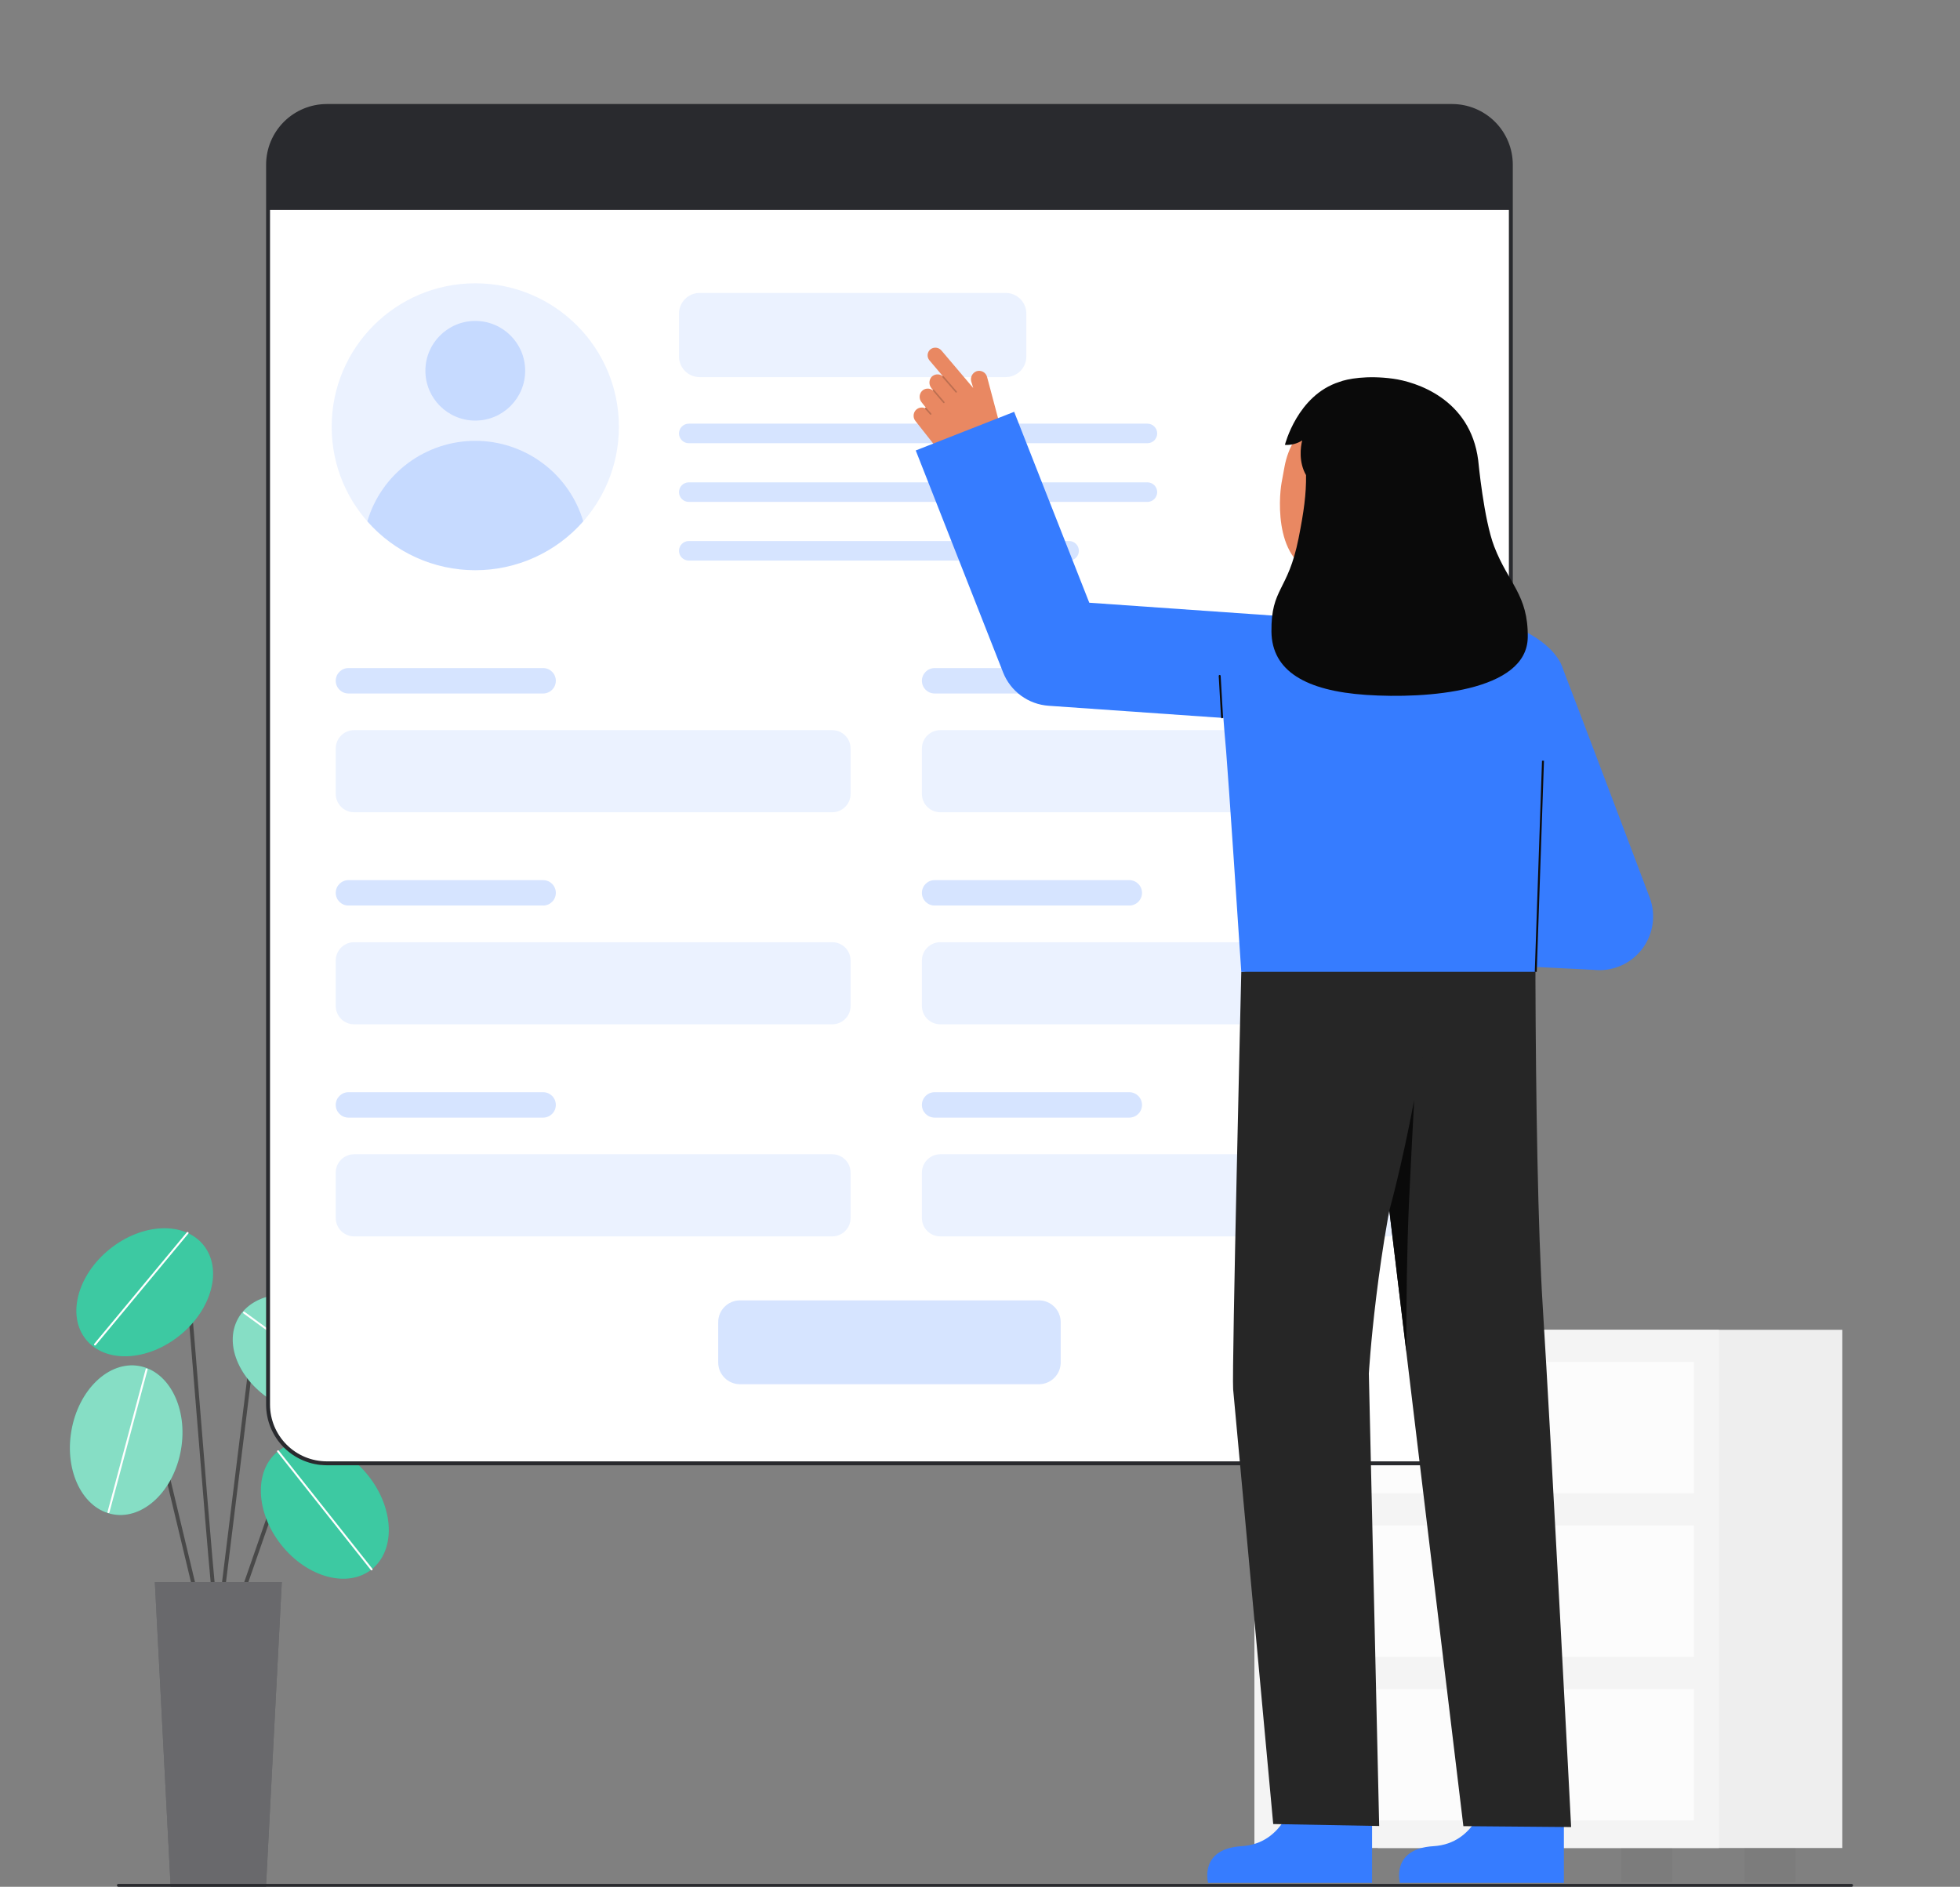 <svg width="268" height="258" viewBox="0 0 268 258" fill="none" xmlns="http://www.w3.org/2000/svg">
<rect x="0" y="0" width="268" height="258" fill="#808080" stroke="none"/>
<g clip-path="url(#clip0)">
<path opacity="0.05" d="M201.753 252.698H194.781V257.349H201.753V252.698Z" fill="#292A2E"/>
<path opacity="0.05" d="M245.518 252.698H238.546V257.349H245.518V252.698Z" fill="#292A2E"/>
<path d="M251.908 181.839H188.39V252.698H251.908V181.839Z" fill="#F4F4F4"/>
<path opacity="0.03" d="M251.908 181.839H188.39V252.698H251.908V181.839Z" fill="#292A2E"/>
<path d="M235.039 181.839H171.521V252.698H235.039V181.839Z" fill="#F4F4F4"/>
<path opacity="0.05" d="M184.884 252.698H177.912V257.349H184.884V252.698Z" fill="#292A2E"/>
<path opacity="0.05" d="M228.649 252.698H221.677V257.349H228.649V252.698Z" fill="#292A2E"/>
<path opacity="0.7" d="M231.622 186.22H174.938V204.192H231.622V186.22Z" fill="white"/>
<path opacity="0.7" d="M231.622 208.591H174.938V226.563H231.622V208.591Z" fill="white"/>
<path opacity="0.7" d="M231.622 230.961H174.938V248.933H231.622V230.961Z" fill="white"/>
<path opacity="0.05" d="M203.28 197.721C204.671 197.721 205.798 196.595 205.798 195.206C205.798 193.817 204.671 192.691 203.28 192.691C201.89 192.691 200.763 193.817 200.763 195.206C200.763 196.595 201.89 197.721 203.28 197.721Z" fill="#292A2E"/>
<path opacity="0.05" d="M203.28 220.092C204.671 220.092 205.798 218.966 205.798 217.577C205.798 216.188 204.671 215.062 203.28 215.062C201.89 215.062 200.763 216.188 200.763 217.577C200.763 218.966 201.89 220.092 203.28 220.092Z" fill="#292A2E"/>
<path opacity="0.05" d="M203.28 242.462C204.671 242.462 205.798 241.336 205.798 239.948C205.798 238.559 204.671 237.433 203.28 237.433C201.89 237.433 200.763 238.559 200.763 239.948C200.763 241.336 201.89 242.462 203.28 242.462Z" fill="#292A2E"/>
<path d="M29.853 222.926C29.817 222.927 29.783 222.92 29.75 222.906C29.718 222.893 29.688 222.873 29.663 222.848C29.286 222.472 28.671 215.558 27.015 194.974C26.337 186.552 25.697 178.596 25.23 173.761C25.197 173.416 25.063 173.376 25.019 173.363C24.379 173.17 22.434 174.702 21.349 176.043C21.304 176.098 21.239 176.134 21.169 176.141C21.098 176.149 21.027 176.128 20.972 176.083C20.917 176.038 20.882 175.974 20.874 175.903C20.867 175.833 20.888 175.762 20.932 175.707C21.65 174.82 23.99 172.495 25.173 172.85C25.411 172.922 25.708 173.129 25.762 173.71C26.229 178.549 26.87 186.506 27.547 194.931C28.554 207.44 29.694 221.611 30.069 222.503C30.098 222.543 30.115 222.59 30.118 222.639C30.122 222.688 30.112 222.737 30.09 222.781C30.067 222.825 30.033 222.862 29.991 222.887C29.949 222.913 29.901 222.926 29.851 222.926H29.853Z" fill="#494949"/>
<path d="M24.542 182.634C28.985 179.076 30.457 173.539 27.831 170.266C25.205 166.993 19.474 167.224 15.031 170.781C10.588 174.339 9.116 179.876 11.742 183.149C14.369 186.422 20.099 186.191 24.542 182.634Z" fill="#0CBC8B"/>
<path opacity="0.2" d="M24.542 182.634C28.985 179.076 30.457 173.539 27.831 170.266C25.205 166.993 19.474 167.224 15.031 170.781C10.588 174.339 9.116 179.876 11.742 183.149C14.369 186.422 20.099 186.191 24.542 182.634Z" fill="white"/>
<path d="M12.987 183.981C12.962 183.981 12.937 183.973 12.916 183.96C12.894 183.946 12.877 183.927 12.866 183.904C12.855 183.881 12.851 183.855 12.855 183.83C12.858 183.805 12.868 183.781 12.884 183.761L25.546 168.509C25.557 168.496 25.571 168.485 25.586 168.476C25.602 168.468 25.619 168.463 25.637 168.461C25.654 168.46 25.672 168.462 25.689 168.467C25.705 168.472 25.721 168.481 25.735 168.492C25.748 168.503 25.759 168.517 25.767 168.532C25.776 168.548 25.781 168.565 25.782 168.582C25.784 168.6 25.782 168.617 25.777 168.634C25.772 168.651 25.763 168.667 25.752 168.68L13.091 183.932C13.078 183.947 13.062 183.959 13.044 183.968C13.027 183.976 13.007 183.981 12.987 183.981Z" fill="white"/>
<path d="M32.614 219.657C32.584 219.657 32.554 219.652 32.526 219.642C32.459 219.618 32.404 219.569 32.373 219.506C32.342 219.442 32.338 219.368 32.361 219.301L37.117 205.638C37.257 205.237 37.496 204.877 37.811 204.592C38.126 204.306 38.508 204.104 38.922 204.005C39.336 203.905 39.768 203.91 40.179 204.021C40.59 204.131 40.967 204.343 41.274 204.636L43.789 207.035C43.84 207.084 43.87 207.152 43.872 207.223C43.873 207.294 43.847 207.362 43.798 207.414C43.749 207.465 43.681 207.495 43.61 207.496C43.539 207.498 43.47 207.471 43.419 207.422L40.905 205.023C40.662 204.791 40.364 204.624 40.04 204.537C39.715 204.45 39.374 204.446 39.048 204.524C38.721 204.603 38.419 204.762 38.17 204.988C37.921 205.213 37.733 205.497 37.623 205.814L32.867 219.477C32.848 219.53 32.814 219.575 32.769 219.607C32.724 219.64 32.669 219.657 32.614 219.657Z" fill="#494949"/>
<path d="M50.813 214.599C54.106 211.996 53.91 206.27 50.376 201.811C46.842 197.351 41.309 195.846 38.016 198.449C34.723 201.053 34.919 206.778 38.453 211.238C41.987 215.698 47.521 217.203 50.813 214.599Z" fill="#0CBC8B"/>
<path d="M27.692 222.055C27.631 222.055 27.573 222.035 27.526 221.998C27.479 221.96 27.445 221.908 27.431 221.85L19.45 188.514C19.395 188.287 19.279 188.079 19.114 187.914C18.949 187.748 18.741 187.631 18.514 187.576C18.287 187.521 18.049 187.529 17.826 187.6C17.603 187.671 17.404 187.803 17.251 187.979L14.791 190.819C14.768 190.847 14.74 190.87 14.708 190.886C14.677 190.903 14.642 190.913 14.606 190.916C14.571 190.919 14.535 190.915 14.501 190.904C14.467 190.893 14.435 190.875 14.408 190.852C14.381 190.829 14.359 190.8 14.343 190.768C14.328 190.736 14.318 190.701 14.316 190.665C14.314 190.63 14.319 190.594 14.331 190.56C14.343 190.527 14.362 190.496 14.386 190.469L16.846 187.629C17.064 187.378 17.346 187.192 17.663 187.091C17.979 186.99 18.318 186.978 18.641 187.056C18.964 187.135 19.259 187.301 19.494 187.536C19.728 187.771 19.893 188.067 19.971 188.39L27.952 221.726C27.968 221.795 27.957 221.867 27.919 221.928C27.882 221.988 27.823 222.031 27.754 222.048C27.733 222.053 27.712 222.055 27.692 222.055Z" fill="#494949"/>
<path d="M24.747 198.225C25.717 192.621 23.149 187.498 19.011 186.783C14.874 186.068 10.733 190.032 9.763 195.637C8.792 201.241 11.36 206.364 15.498 207.079C19.636 207.794 23.776 203.83 24.747 198.225Z" fill="#0CBC8B"/>
<path d="M29.853 222.926C29.842 222.927 29.831 222.926 29.82 222.925C29.785 222.92 29.751 222.909 29.72 222.892C29.69 222.875 29.663 222.851 29.641 222.824C29.62 222.796 29.604 222.764 29.594 222.731C29.585 222.697 29.582 222.661 29.587 222.626L34.683 181.29C34.739 180.84 34.923 180.415 35.215 180.067C35.506 179.719 35.892 179.463 36.326 179.329C36.76 179.194 37.223 179.188 37.66 179.311C38.098 179.433 38.49 179.679 38.791 180.019L44.616 186.61C44.639 186.636 44.657 186.667 44.669 186.7C44.68 186.734 44.685 186.769 44.683 186.804C44.681 186.839 44.671 186.873 44.656 186.905C44.641 186.936 44.619 186.964 44.593 186.988C44.566 187.011 44.536 187.029 44.502 187.04C44.469 187.052 44.434 187.056 44.399 187.054C44.364 187.052 44.329 187.043 44.298 187.027C44.266 187.012 44.238 186.991 44.215 186.964L38.389 180.374C38.157 180.111 37.853 179.92 37.515 179.826C37.178 179.731 36.819 179.736 36.484 179.84C36.149 179.943 35.85 180.142 35.625 180.411C35.4 180.68 35.258 181.008 35.215 181.356L30.118 222.692C30.11 222.756 30.079 222.816 30.03 222.859C29.981 222.902 29.918 222.926 29.853 222.926Z" fill="#494949"/>
<path d="M50.59 190.272C52.623 186.602 50.232 181.395 45.249 178.642C40.267 175.889 34.58 176.632 32.547 180.303C30.515 183.973 32.906 189.181 37.889 191.934C42.871 194.687 48.558 193.943 50.59 190.272Z" fill="#0CBC8B"/>
<path opacity="0.2" d="M50.813 214.599C54.106 211.996 53.91 206.27 50.376 201.811C46.842 197.351 41.309 195.846 38.016 198.449C34.723 201.053 34.919 206.778 38.453 211.238C41.987 215.698 47.521 217.203 50.813 214.599Z" fill="white"/>
<path opacity="0.5" d="M24.747 198.225C25.717 192.621 23.149 187.498 19.011 186.783C14.874 186.068 10.733 190.032 9.763 195.637C8.792 201.241 11.36 206.364 15.498 207.079C19.636 207.794 23.776 203.83 24.747 198.225Z" fill="white"/>
<path opacity="0.5" d="M50.59 190.272C52.623 186.602 50.232 181.395 45.249 178.642C40.267 175.889 34.58 176.632 32.547 180.303C30.515 183.973 32.906 189.181 37.889 191.934C42.871 194.687 48.558 193.943 50.59 190.272Z" fill="white"/>
<path d="M36.371 258H23.333L21.173 216.331H38.532L36.371 258Z" fill="#292A2E"/>
<path opacity="0.3" d="M36.371 258H23.333L21.173 216.331H38.532L36.371 258Z" fill="white"/>
<path d="M50.814 214.733C50.794 214.733 50.774 214.729 50.756 214.72C50.738 214.711 50.722 214.698 50.709 214.682L37.911 198.532C37.901 198.519 37.892 198.503 37.888 198.486C37.883 198.469 37.881 198.451 37.883 198.434C37.885 198.416 37.891 198.4 37.899 198.384C37.908 198.369 37.919 198.355 37.933 198.344C37.947 198.334 37.963 198.325 37.98 198.321C37.997 198.316 38.014 198.314 38.032 198.316C38.049 198.318 38.066 198.324 38.081 198.332C38.097 198.341 38.11 198.352 38.121 198.366L50.919 214.516C50.935 214.536 50.945 214.56 50.947 214.585C50.95 214.61 50.946 214.635 50.935 214.658C50.924 214.68 50.907 214.699 50.885 214.713C50.864 214.726 50.839 214.733 50.814 214.733Z" fill="white"/>
<path d="M49.74 191.567C49.711 191.566 49.684 191.557 49.661 191.54L33.284 179.595C33.256 179.574 33.236 179.543 33.231 179.508C33.225 179.473 33.234 179.437 33.255 179.408C33.276 179.38 33.308 179.36 33.343 179.355C33.378 179.35 33.414 179.358 33.442 179.379L49.819 191.324C49.841 191.341 49.858 191.364 49.866 191.391C49.875 191.418 49.874 191.447 49.865 191.473C49.856 191.5 49.84 191.523 49.817 191.54C49.794 191.556 49.767 191.565 49.738 191.565L49.74 191.567Z" fill="white"/>
<path d="M14.833 206.904C14.821 206.904 14.809 206.903 14.798 206.9C14.764 206.89 14.735 206.868 14.717 206.837C14.7 206.807 14.695 206.771 14.704 206.737L19.917 187.225C19.922 187.208 19.929 187.192 19.94 187.178C19.951 187.163 19.964 187.151 19.979 187.142C19.994 187.133 20.011 187.127 20.029 187.125C20.047 187.123 20.064 187.124 20.082 187.128C20.099 187.133 20.115 187.141 20.129 187.152C20.143 187.163 20.155 187.176 20.164 187.192C20.172 187.207 20.178 187.224 20.18 187.242C20.182 187.259 20.181 187.277 20.176 187.294L14.963 206.805C14.955 206.834 14.938 206.859 14.915 206.877C14.891 206.895 14.862 206.904 14.833 206.904Z" fill="white"/>
<path d="M198.704 14.72H44.838C40.402 14.72 36.806 18.312 36.806 22.743V192.298C36.806 196.729 40.402 200.321 44.838 200.321H198.704C203.14 200.321 206.736 196.729 206.736 192.298V22.743C206.736 18.312 203.14 14.72 198.704 14.72Z" fill="white"/>
<path d="M198.552 200.362H44.685C42.485 200.359 40.375 199.485 38.819 197.931C37.263 196.376 36.388 194.269 36.386 192.071V22.516C36.388 20.318 37.263 18.211 38.819 16.656C40.375 15.102 42.485 14.228 44.685 14.225H198.552C200.752 14.228 202.862 15.102 204.418 16.656C205.974 18.211 206.849 20.318 206.852 22.516V192.071C206.849 194.269 205.974 196.376 204.418 197.931C202.862 199.485 200.752 200.359 198.552 200.362ZM44.685 14.76C42.627 14.763 40.653 15.581 39.198 17.035C37.742 18.488 36.923 20.46 36.921 22.516V192.071C36.923 194.127 37.742 196.099 39.198 197.553C40.653 199.007 42.627 199.824 44.685 199.827H198.552C200.61 199.824 202.584 199.007 204.04 197.553C205.495 196.099 206.314 194.127 206.316 192.071V22.516C206.314 20.46 205.495 18.488 204.039 17.035C202.584 15.581 200.61 14.763 198.552 14.76H44.685Z" fill="#292A2E"/>
<path d="M206.584 22.515V28.717H36.655V22.515C36.655 20.387 37.501 18.346 39.008 16.842C40.514 15.337 42.557 14.492 44.687 14.492H198.552C200.682 14.492 202.725 15.337 204.231 16.842C205.738 18.346 206.584 20.387 206.584 22.515Z" fill="#292A2E"/>
<path opacity="0.1" d="M64.988 77.971C75.834 77.971 84.625 69.189 84.625 58.355C84.625 47.522 75.834 38.739 64.988 38.739C54.143 38.739 45.351 47.522 45.351 58.355C45.351 69.189 54.143 77.971 64.988 77.971Z" fill="#367CFF"/>
<path opacity="0.2" d="M64.988 57.511C68.755 57.511 71.809 54.461 71.809 50.698C71.809 46.935 68.755 43.885 64.988 43.885C61.221 43.885 58.167 46.935 58.167 50.698C58.167 54.461 61.221 57.511 64.988 57.511Z" fill="#367CFF"/>
<path opacity="0.2" d="M79.751 71.29C77.908 73.389 75.637 75.071 73.091 76.224C70.545 77.376 67.782 77.972 64.987 77.971C62.192 77.971 59.429 77.375 56.883 76.222C54.338 75.07 52.068 73.387 50.225 71.288C51.169 68.108 53.116 65.318 55.777 63.335C58.438 61.351 61.669 60.279 64.989 60.279C68.309 60.28 71.54 61.352 74.2 63.336C76.861 65.321 78.808 68.111 79.751 71.29Z" fill="#367CFF"/>
<path opacity="0.2" d="M74.263 91.353H47.646C46.686 91.353 45.907 92.131 45.907 93.09C45.907 94.05 46.686 94.828 47.646 94.828H74.263C75.224 94.828 76.002 94.05 76.002 93.09C76.002 92.131 75.224 91.353 74.263 91.353Z" fill="#367CFF"/>
<path opacity="0.1" d="M137.508 40.057H95.671C94.109 40.057 92.843 41.322 92.843 42.883V48.743C92.843 50.304 94.109 51.569 95.671 51.569H137.508C139.071 51.569 140.337 50.304 140.337 48.743V42.883C140.337 41.322 139.071 40.057 137.508 40.057Z" fill="#367CFF"/>
<path opacity="0.2" d="M156.89 57.933H94.181C93.442 57.933 92.843 58.532 92.843 59.27C92.843 60.008 93.442 60.607 94.181 60.607H156.89C157.629 60.607 158.228 60.008 158.228 59.27C158.228 58.532 157.629 57.933 156.89 57.933Z" fill="#367CFF"/>
<path opacity="0.2" d="M156.89 65.956H94.181C93.442 65.956 92.843 66.555 92.843 67.293C92.843 68.032 93.442 68.631 94.181 68.631H156.89C157.629 68.631 158.228 68.032 158.228 67.293C158.228 66.555 157.629 65.956 156.89 65.956Z" fill="#367CFF"/>
<path opacity="0.2" d="M146.18 73.98H94.181C93.442 73.98 92.843 74.578 92.843 75.317C92.843 76.055 93.442 76.654 94.181 76.654H146.18C146.919 76.654 147.519 76.055 147.519 75.317C147.519 74.578 146.919 73.98 146.18 73.98Z" fill="#367CFF"/>
<path opacity="0.1" d="M113.791 99.84H48.422C47.033 99.84 45.907 100.964 45.907 102.351V108.556C45.907 109.944 47.033 111.068 48.422 111.068H113.791C115.18 111.068 116.306 109.944 116.306 108.556V102.351C116.306 100.964 115.18 99.84 113.791 99.84Z" fill="#367CFF"/>
<path opacity="0.2" d="M154.412 91.353H127.795C126.835 91.353 126.056 92.131 126.056 93.09C126.056 94.05 126.835 94.828 127.795 94.828H154.412C155.373 94.828 156.152 94.05 156.152 93.09C156.152 92.131 155.373 91.353 154.412 91.353Z" fill="#367CFF"/>
<path opacity="0.1" d="M193.94 99.84H128.571C127.182 99.84 126.056 100.964 126.056 102.351V108.556C126.056 109.944 127.182 111.068 128.571 111.068H193.94C195.329 111.068 196.455 109.944 196.455 108.556V102.351C196.455 100.964 195.329 99.84 193.94 99.84Z" fill="#367CFF"/>
<path opacity="0.2" d="M74.263 120.351H47.646C46.686 120.351 45.907 121.129 45.907 122.089C45.907 123.048 46.686 123.826 47.646 123.826H74.263C75.224 123.826 76.002 123.048 76.002 122.089C76.002 121.129 75.224 120.351 74.263 120.351Z" fill="#367CFF"/>
<path opacity="0.1" d="M113.791 128.838H48.422C47.033 128.838 45.907 129.962 45.907 131.349V137.555C45.907 138.942 47.033 140.066 48.422 140.066H113.791C115.18 140.066 116.306 138.942 116.306 137.555V131.349C116.306 129.962 115.18 128.838 113.791 128.838Z" fill="#367CFF"/>
<path opacity="0.2" d="M154.412 120.351H127.795C126.835 120.351 126.056 121.129 126.056 122.089C126.056 123.048 126.835 123.826 127.795 123.826H154.412C155.373 123.826 156.152 123.048 156.152 122.089C156.152 121.129 155.373 120.351 154.412 120.351Z" fill="#367CFF"/>
<path opacity="0.1" d="M193.94 128.838H128.571C127.182 128.838 126.056 129.962 126.056 131.349V137.555C126.056 138.942 127.182 140.066 128.571 140.066H193.94C195.329 140.066 196.455 138.942 196.455 137.555V131.349C196.455 129.962 195.329 128.838 193.94 128.838Z" fill="#367CFF"/>
<path opacity="0.2" d="M74.263 149.349H47.646C46.686 149.349 45.907 150.127 45.907 151.087C45.907 152.046 46.686 152.824 47.646 152.824H74.263C75.224 152.824 76.002 152.046 76.002 151.087C76.002 150.127 75.224 149.349 74.263 149.349Z" fill="#367CFF"/>
<path opacity="0.1" d="M113.791 157.836H48.422C47.033 157.836 45.907 158.96 45.907 160.348V166.553C45.907 167.94 47.033 169.064 48.422 169.064H113.791C115.18 169.064 116.306 167.94 116.306 166.553V160.348C116.306 158.96 115.18 157.836 113.791 157.836Z" fill="#367CFF"/>
<path opacity="0.2" d="M154.412 149.349H127.795C126.835 149.349 126.056 150.127 126.056 151.087C126.056 152.046 126.835 152.824 127.795 152.824H154.412C155.373 152.824 156.152 152.046 156.152 151.087C156.152 150.127 155.373 149.349 154.412 149.349Z" fill="#367CFF"/>
<path opacity="0.1" d="M193.94 157.836H128.571C127.182 157.836 126.056 158.96 126.056 160.348V166.553C126.056 167.94 127.182 169.064 128.571 169.064H193.94C195.329 169.064 196.455 167.94 196.455 166.553V160.348C196.455 158.96 195.329 157.836 193.94 157.836Z" fill="#367CFF"/>
<path opacity="0.2" d="M142.049 177.813H101.189C99.54 177.813 98.204 179.148 98.204 180.795V186.3C98.204 187.947 99.54 189.282 101.189 189.282H142.049C143.698 189.282 145.034 187.947 145.034 186.3V180.795C145.034 179.148 143.698 177.813 142.049 177.813Z" fill="#367CFF"/>
<path d="M128.747 47.95L133.074 53.054L132.806 52.178C132.725 51.894 132.755 51.589 132.891 51.326C133.026 51.062 133.257 50.861 133.535 50.761C133.681 50.714 133.835 50.698 133.987 50.712C134.139 50.727 134.287 50.772 134.421 50.846C134.555 50.919 134.672 51.02 134.767 51.14C134.861 51.261 134.929 51.399 134.968 51.547L136.946 58.987C137.196 59.926 137.068 60.925 136.59 61.772C136.113 62.618 135.323 63.245 134.389 63.518C133.305 63.835 132.151 63.821 131.075 63.479C129.999 63.136 129.05 62.481 128.349 61.596L125.182 57.581C125.013 57.376 124.921 57.119 124.921 56.853C124.92 56.587 125.011 56.33 125.179 56.124C125.335 55.941 125.545 55.812 125.779 55.757C126.012 55.701 126.258 55.722 126.479 55.816C126.484 55.798 126.493 55.782 126.506 55.77C126.519 55.758 126.534 55.75 126.551 55.747C126.568 55.743 126.585 55.743 126.602 55.748L126.015 55.007C125.836 54.79 125.741 54.515 125.748 54.233C125.755 53.952 125.864 53.682 126.055 53.474C126.25 53.275 126.512 53.155 126.791 53.139C127.07 53.122 127.345 53.209 127.563 53.383C127.564 53.371 127.568 53.36 127.574 53.349L127.333 53.045C127.175 52.837 127.089 52.584 127.087 52.324C127.085 52.063 127.167 51.808 127.321 51.598C127.509 51.371 127.779 51.227 128.072 51.197C128.365 51.166 128.659 51.251 128.89 51.434L128.905 51.419L127.087 49.274C126.994 49.164 126.924 49.037 126.882 48.899C126.839 48.761 126.826 48.616 126.842 48.473C126.857 48.33 126.902 48.191 126.973 48.066C127.045 47.94 127.141 47.831 127.256 47.744C127.484 47.583 127.765 47.514 128.042 47.553C128.319 47.591 128.571 47.733 128.747 47.95Z" fill="#E98862"/>
<path opacity="0.2" d="M128.845 51.555C128.85 51.566 128.856 51.577 128.864 51.586L130.656 53.65C130.665 53.66 130.676 53.669 130.688 53.675C130.701 53.682 130.714 53.685 130.728 53.686C130.742 53.687 130.756 53.686 130.769 53.681C130.783 53.677 130.795 53.67 130.805 53.661C130.816 53.652 130.825 53.641 130.831 53.628C130.837 53.616 130.841 53.602 130.842 53.589C130.843 53.575 130.841 53.561 130.837 53.548C130.833 53.534 130.826 53.522 130.816 53.512L129.027 51.449C129.01 51.431 128.988 51.42 128.964 51.417C128.94 51.414 128.916 51.419 128.895 51.432C128.874 51.444 128.858 51.463 128.85 51.486C128.841 51.508 128.84 51.533 128.848 51.556L128.845 51.555Z" fill="#0C0C0C"/>
<path opacity="0.2" d="M127.566 53.432C127.57 53.444 127.576 53.454 127.584 53.463L128.978 55.095C128.997 55.114 129.022 55.126 129.049 55.127C129.076 55.129 129.103 55.12 129.123 55.102C129.144 55.084 129.157 55.06 129.16 55.033C129.163 55.006 129.155 54.979 129.139 54.958L127.744 53.326C127.728 53.307 127.706 53.294 127.681 53.29C127.656 53.286 127.631 53.291 127.609 53.304C127.588 53.317 127.572 53.337 127.564 53.36C127.556 53.384 127.556 53.41 127.565 53.433L127.566 53.432Z" fill="#0C0C0C"/>
<path opacity="0.2" d="M126.477 55.887C126.482 55.899 126.489 55.91 126.497 55.92L127.175 56.675C127.184 56.686 127.196 56.694 127.208 56.7C127.221 56.706 127.234 56.709 127.248 56.71C127.262 56.711 127.276 56.709 127.289 56.705C127.302 56.7 127.314 56.693 127.324 56.684C127.335 56.674 127.343 56.663 127.349 56.651C127.355 56.638 127.359 56.625 127.359 56.611C127.36 56.597 127.358 56.583 127.354 56.57C127.349 56.557 127.342 56.545 127.333 56.535L126.656 55.779C126.64 55.761 126.617 55.749 126.593 55.746C126.569 55.742 126.544 55.747 126.524 55.76C126.503 55.773 126.487 55.792 126.479 55.815C126.47 55.838 126.47 55.863 126.479 55.886L126.477 55.887Z" fill="#0C0C0C"/>
<path d="M181.155 99.147L143.381 96.507C142.018 96.411 140.71 95.932 139.609 95.125C138.507 94.318 137.657 93.215 137.158 91.945L125.214 61.596L138.67 56.312L148.942 82.418L182.163 84.741L181.155 99.147Z" fill="#367CFF"/>
<path d="M203.088 245.839C203.088 245.839 201.879 252.097 196.012 252.448C190.145 252.798 191.417 257.465 191.417 257.465H213.837V246.276L203.088 245.839Z" fill="#367CFF"/>
<path d="M210.003 131.658C210.003 131.658 209.933 129.776 209.948 134.045C210.003 149.966 210.28 168.151 210.955 178.792C212.042 195.899 214.827 249.834 214.827 249.834L200.094 249.71L185.815 131.011L210.003 131.658Z" fill="#262626"/>
<path d="M176.86 245.839C176.86 245.839 175.651 252.097 169.784 252.448C163.917 252.798 165.19 257.465 165.19 257.465H187.61V246.276L176.86 245.839Z" fill="#367CFF"/>
<path d="M169.727 132.894C169.727 132.894 168.422 187.308 168.613 189.968L174.092 249.421L188.581 249.689L187.169 187.816C187.169 187.816 188.165 170.749 192.293 154.901C194.405 146.767 195.676 138.438 196.086 130.045L169.727 132.894Z" fill="#262626"/>
<path d="M210.163 131.656L210.212 131.659C210.212 131.659 210.177 130.731 210.163 131.656Z" fill="#333333"/>
<path d="M167.653 102.691C167.957 106.257 169.434 128.502 169.727 132.894H209.986C210.214 128.933 211.235 111.612 212.097 103.866C212.921 96.474 214.536 92.773 213.352 90.588C211.417 87.017 206.131 84.953 202.526 84.465C200.324 84.168 197.014 83.954 197.014 83.954C197.014 83.954 196.734 89.619 190.049 89.934C180.95 90.362 181.558 83.954 181.513 83.954C180.039 83.954 171.455 84.647 169.557 86.106C166.238 88.659 167.008 95.135 167.653 102.691Z" fill="#367CFF"/>
<path d="M167.097 98.223C167.063 98.223 167.03 98.21 167.005 98.187C166.98 98.163 166.965 98.131 166.963 98.097L166.64 92.435C166.638 92.4 166.65 92.365 166.673 92.338C166.697 92.312 166.73 92.296 166.765 92.294C166.801 92.292 166.835 92.305 166.862 92.328C166.888 92.352 166.904 92.385 166.907 92.42L167.232 98.082C167.234 98.117 167.222 98.152 167.198 98.178C167.174 98.205 167.141 98.221 167.106 98.223L167.097 98.223Z" fill="#0C0C0C"/>
<path d="M218.691 132.661C219.875 132.661 221.042 132.375 222.091 131.828C223.141 131.28 224.043 130.488 224.72 129.517C225.397 128.547 225.83 127.427 225.98 126.254C226.131 125.081 225.996 123.889 225.587 122.779C225.171 121.652 215.42 95.859 213.563 91.08L199.818 96.642C200.862 99.33 204.643 109.515 207.682 117.72L202.634 117.172L201.045 131.771L217.896 132.618C218.16 132.647 218.425 132.661 218.691 132.661Z" fill="#367CFF"/>
<path d="M176.717 83.466C176.762 83.46 177.997 88.102 187.634 87.38C194.306 86.881 195.934 82.344 196.086 82.344C195.367 82.191 194.199 82.033 193.879 81.863C192.829 81.299 192.063 80.612 191.678 79.139C191.377 77.987 191.223 73.552 191.223 71.327L180.956 73.631C181.099 76.142 182.101 81.96 178.59 82.99C178.006 83.16 177.377 83.317 176.717 83.466Z" fill="#E98862"/>
<path d="M181.312 78.566C185.359 78.885 190.558 77.178 191.546 71.784L192.437 66.916C193.425 61.522 191.389 56.631 186.306 55.702C181.222 54.773 176.621 58.452 175.633 63.846L175.238 66.001C174.859 68.071 174.09 77.997 181.312 78.566Z" fill="#E98862"/>
<path d="M177.559 73.614C178.285 69.967 178.618 67.534 178.58 64.967C177.556 63.175 177.825 61.116 178.058 60.227C177.353 60.674 176.525 60.887 175.692 60.834C175.692 60.834 177.384 54.049 183.135 52.223C184.192 51.812 186.893 51.293 190.479 51.784C193.529 52.202 201.047 54.48 202.121 62.935V62.939C202.157 63.22 202.878 71.01 204.316 74.747C206.251 79.772 208.967 81.333 208.898 87.13C208.81 94.587 195.086 95.579 186.81 95.022C178.534 94.464 173.912 91.745 173.851 86.371C173.788 80.35 176.105 80.909 177.559 73.614Z" fill="#0A0A0A"/>
<path d="M210.847 104.016L209.858 132.891L210.125 132.9L211.115 104.025L210.847 104.016Z" fill="#0C0C0C"/>
<path d="M16.194 258H253.172C253.199 258.001 253.225 257.997 253.25 257.987C253.275 257.978 253.298 257.963 253.317 257.945C253.336 257.927 253.351 257.904 253.361 257.88C253.372 257.856 253.377 257.829 253.377 257.803C253.377 257.776 253.372 257.75 253.361 257.726C253.351 257.702 253.336 257.679 253.317 257.661C253.298 257.643 253.275 257.628 253.25 257.619C253.225 257.609 253.199 257.605 253.172 257.606H16.194C16.168 257.605 16.141 257.609 16.117 257.619C16.092 257.628 16.069 257.643 16.05 257.661C16.031 257.679 16.016 257.702 16.006 257.726C15.995 257.75 15.99 257.776 15.99 257.803C15.99 257.829 15.995 257.856 16.006 257.88C16.016 257.904 16.031 257.927 16.05 257.945C16.069 257.963 16.092 257.978 16.117 257.987C16.141 257.997 16.168 258.001 16.194 258Z" fill="#292A2E"/>
<path d="M193.366 150.432C193.366 150.432 192.756 161.986 192.643 164.698C192.382 170.971 192.291 177.466 192.291 184.83L189.969 165.526C189.969 165.526 191.667 159.476 193.366 150.432Z" fill="#0A0A0A"/>
</g>
<defs>
<clipPath id="clip0">
<rect width="268" height="258" fill="white"/>
</clipPath>
</defs>
</svg>
